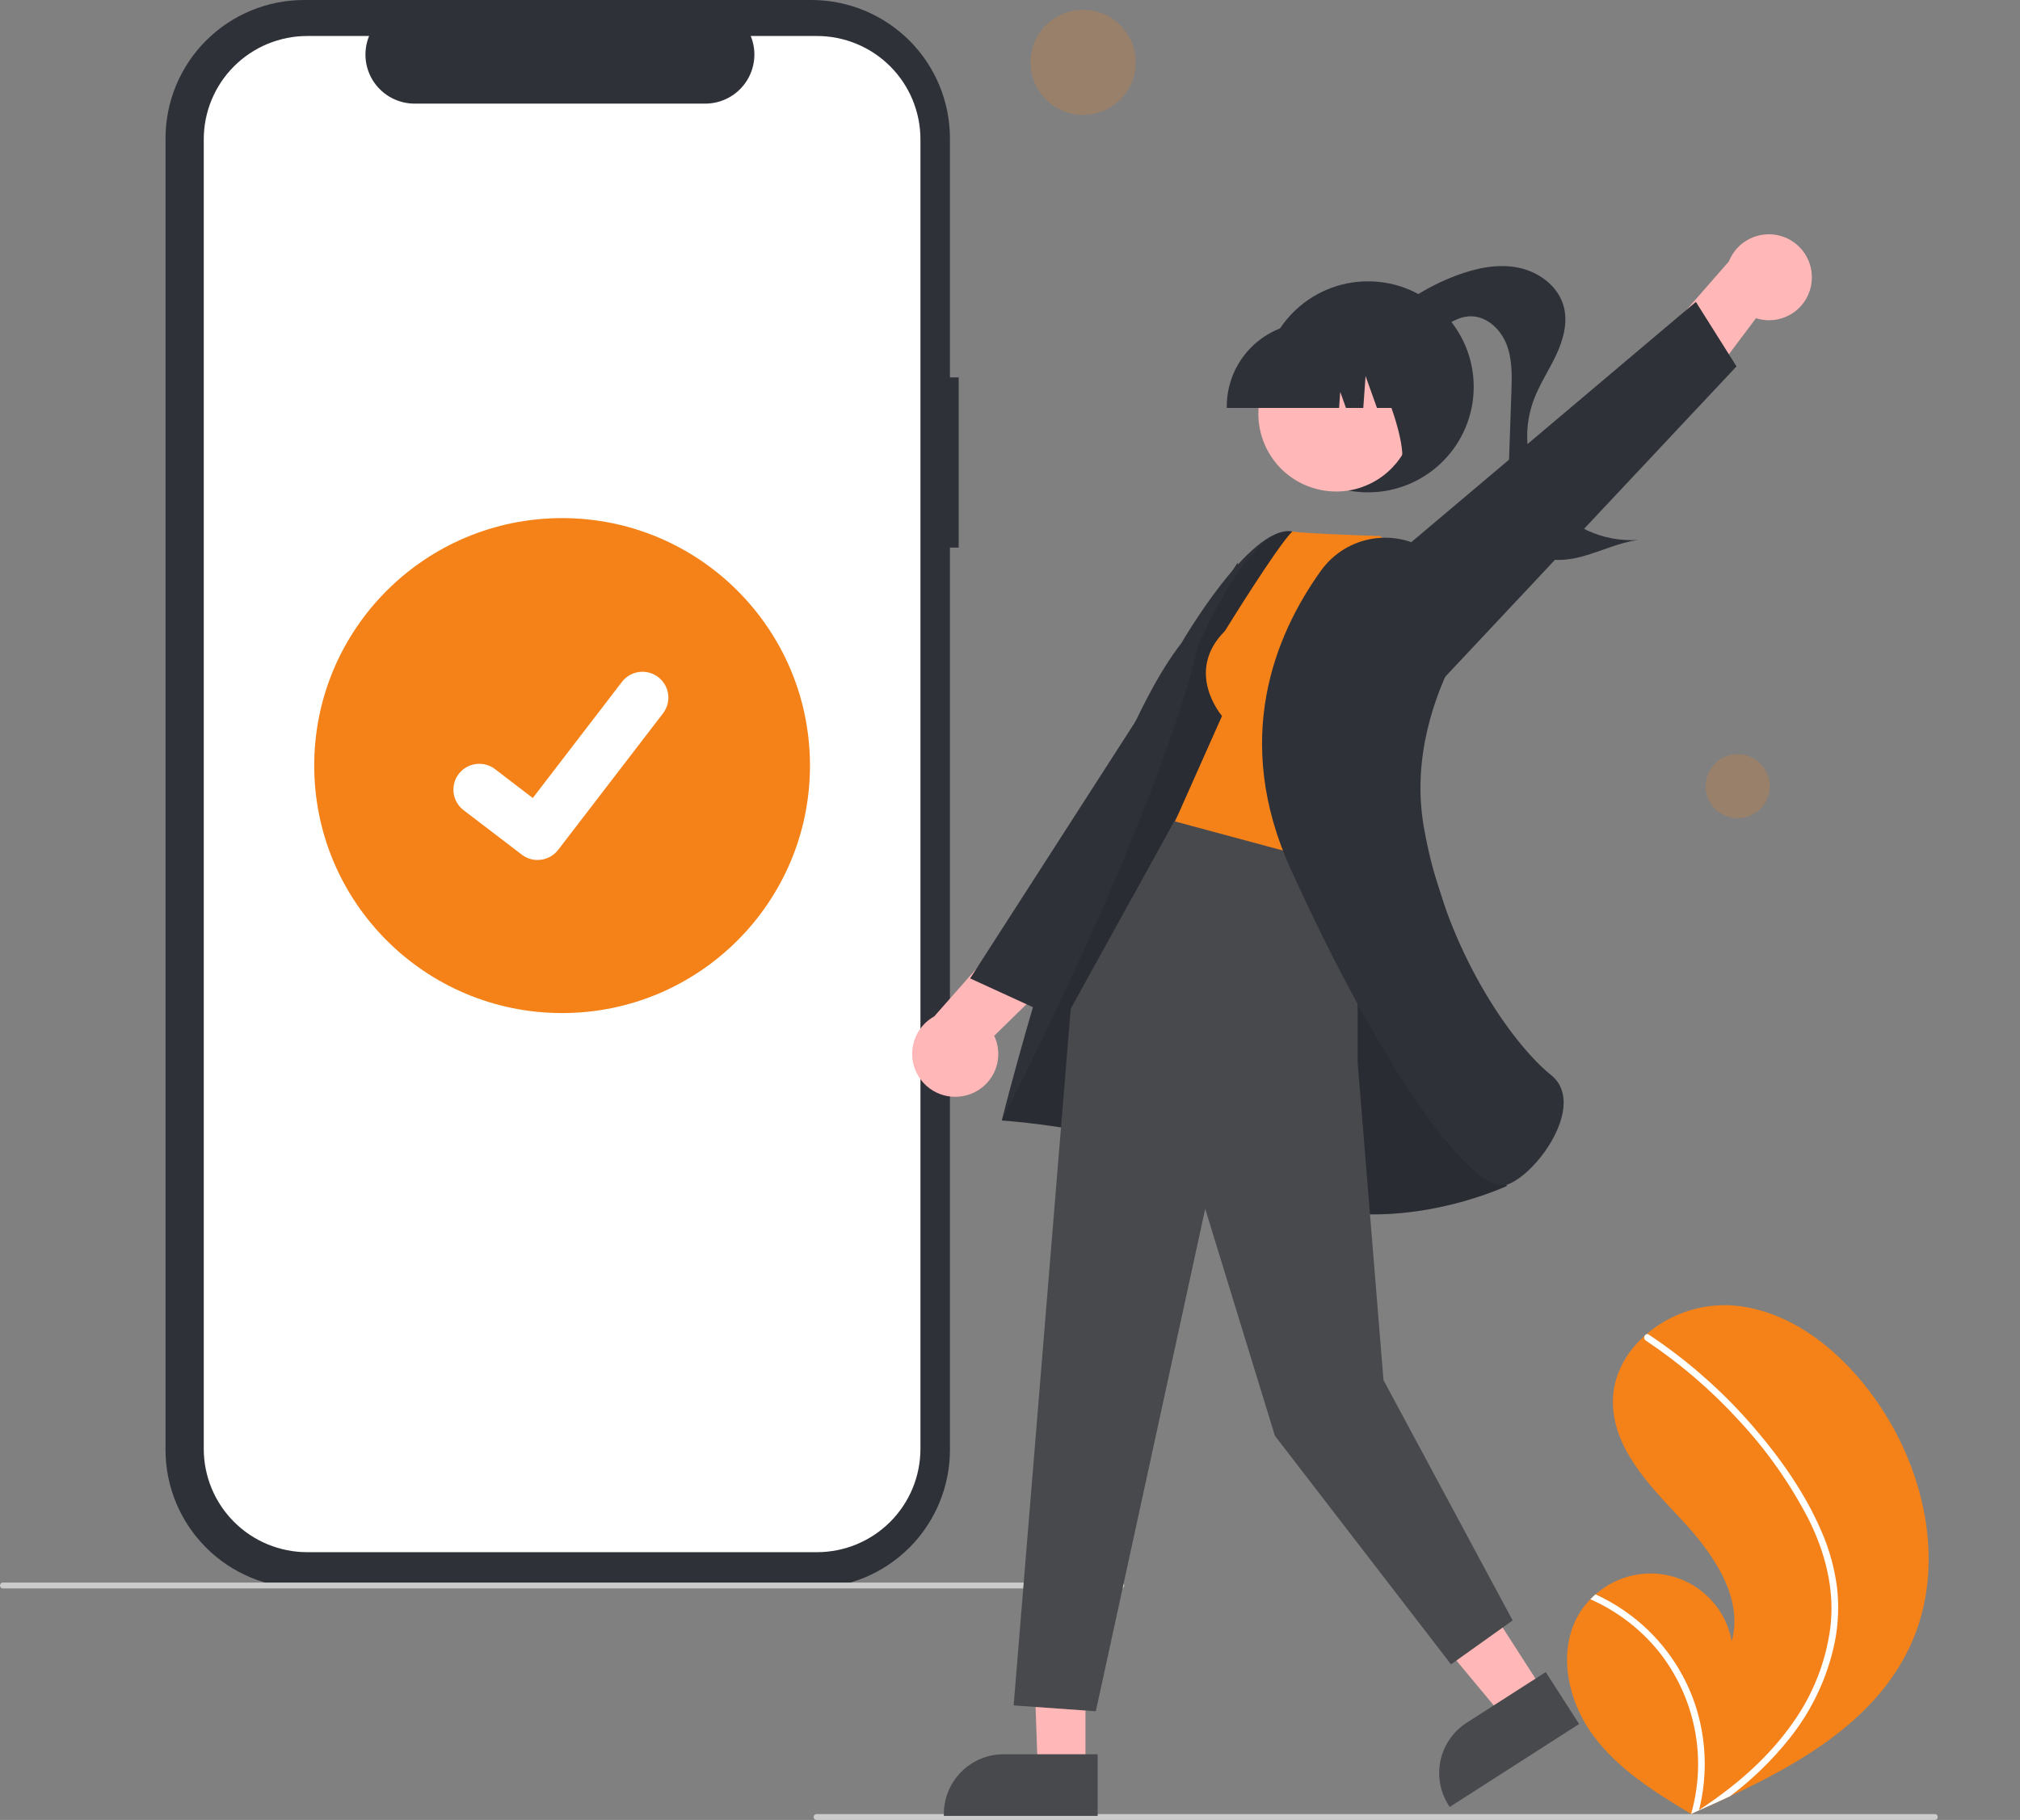 <svg width="172" height="155" viewBox="0 0 172 155" fill="none" xmlns="http://www.w3.org/2000/svg">
<rect x="0" y="0" width="172" height="155" fill="#808080" stroke="none"/>
<g clip-path="url(#clip0_26_10347)">
<path d="M81.63 32.143H80.886V11.784C80.886 10.236 80.581 8.704 79.988 7.274C79.395 5.845 78.526 4.546 77.43 3.451C76.334 2.357 75.034 1.489 73.602 0.897C72.17 0.305 70.636 1.31112e-06 69.086 0H25.893C22.764 -5.95775e-06 19.763 1.241 17.55 3.451C15.337 5.661 14.094 8.658 14.094 11.784V123.479C14.094 125.026 14.399 126.559 14.992 127.988C15.585 129.418 16.454 130.717 17.55 131.811C18.645 132.905 19.946 133.773 21.378 134.366C22.809 134.958 24.344 135.263 25.893 135.263H69.086C72.216 135.263 75.217 134.021 77.43 131.811C79.643 129.601 80.886 126.604 80.886 123.479V46.636H81.63V32.143Z" fill="#2F3139"/>
<path d="M69.562 3.066H63.924C64.184 3.701 64.283 4.389 64.213 5.072C64.142 5.754 63.906 6.408 63.523 6.977C63.14 7.546 62.623 8.012 62.017 8.335C61.411 8.657 60.735 8.826 60.048 8.826H35.303C34.617 8.826 33.941 8.657 33.335 8.335C32.729 8.012 32.212 7.546 31.829 6.977C31.446 6.408 31.209 5.754 31.139 5.072C31.069 4.389 31.168 3.701 31.427 3.066H26.161C25.004 3.066 23.858 3.294 22.789 3.736C21.72 4.178 20.749 4.826 19.93 5.643C19.112 6.46 18.463 7.431 18.02 8.498C17.578 9.566 17.35 10.71 17.35 11.866V123.397C17.35 124.553 17.578 125.697 18.02 126.765C18.463 127.832 19.112 128.802 19.93 129.62C20.749 130.437 21.72 131.085 22.789 131.527C23.858 131.969 25.004 132.197 26.161 132.197H69.562C70.72 132.197 71.865 131.969 72.935 131.527C74.004 131.085 74.975 130.437 75.793 129.62C76.612 128.802 77.261 127.832 77.704 126.765C78.146 125.697 78.374 124.553 78.374 123.397V11.866C78.374 10.71 78.146 9.566 77.704 8.498C77.261 7.431 76.612 6.46 75.793 5.643C74.975 4.826 74.004 4.178 72.935 3.736C71.865 3.294 70.72 3.066 69.562 3.066Z" fill="white"/>
<path d="M95.475 135.282H0.25C0.184 135.282 0.12 135.255 0.073 135.209C0.026 135.162 0 135.098 0 135.032C0 134.966 0.026 134.903 0.073 134.856C0.12 134.809 0.184 134.783 0.25 134.783H95.475C95.541 134.783 95.605 134.809 95.651 134.856C95.698 134.903 95.725 134.966 95.725 135.032C95.725 135.098 95.698 135.162 95.651 135.209C95.605 135.255 95.541 135.282 95.475 135.282Z" fill="#CBCBCB"/>
<path d="M47.862 86.281C59.518 86.281 68.968 76.844 68.968 65.203C68.968 53.562 59.518 44.126 47.862 44.126C36.205 44.126 26.756 53.562 26.756 65.203C26.756 76.844 36.205 86.281 47.862 86.281Z" fill="#F58218"/>
<path d="M45.771 73.244C45.296 73.245 44.834 73.091 44.454 72.807L44.431 72.789L39.471 69C39.241 68.824 39.048 68.605 38.903 68.354C38.758 68.104 38.664 67.828 38.626 67.541C38.589 67.255 38.608 66.963 38.682 66.684C38.757 66.405 38.886 66.143 39.062 65.914C39.239 65.684 39.458 65.492 39.709 65.347C39.959 65.202 40.236 65.108 40.523 65.07C40.81 65.033 41.102 65.052 41.381 65.126C41.661 65.201 41.923 65.33 42.153 65.506L45.366 67.966L52.958 58.075C53.134 57.846 53.353 57.653 53.604 57.509C53.854 57.364 54.131 57.27 54.418 57.232C54.705 57.194 54.996 57.213 55.276 57.288C55.555 57.363 55.817 57.492 56.047 57.667L56.047 57.668L56 57.733L56.049 57.668C56.512 58.024 56.815 58.548 56.892 59.127C56.968 59.705 56.811 60.29 56.456 60.754L47.526 72.383C47.32 72.651 47.054 72.868 46.75 73.016C46.446 73.165 46.112 73.242 45.773 73.241L45.771 73.244Z" fill="white"/>
<path d="M134.515 137.353C134.771 136.939 135.074 136.554 135.416 136.207C135.557 136.06 135.706 135.923 135.859 135.789C136.792 134.959 137.93 134.393 139.155 134.148C140.38 133.903 141.648 133.989 142.829 134.395C144.01 134.802 145.061 135.516 145.875 136.463C146.688 137.41 147.234 138.556 147.457 139.784C148.487 135.977 145.804 132.227 143.106 129.347C140.407 126.468 137.322 123.309 137.338 119.364C137.345 117.168 138.42 115.21 140.044 113.758C140.094 113.714 140.144 113.67 140.195 113.627C142.158 111.947 144.683 111.069 147.266 111.167C152.064 111.423 156.254 114.644 159.164 118.464C163.847 124.611 165.899 133.24 162.621 140.237C159.737 146.391 153.586 150.046 147.308 152.984C146.432 153.394 145.557 153.792 144.684 154.177C144.678 154.179 144.672 154.183 144.666 154.185C144.624 154.203 144.582 154.221 144.543 154.24C144.362 154.32 144.182 154.399 144.003 154.478L144.086 154.532L144.344 154.699C144.255 154.644 144.166 154.592 144.077 154.538C144.05 154.521 144.022 154.506 143.995 154.49C140.912 152.642 137.786 150.688 135.656 147.803C133.447 144.809 132.559 140.519 134.515 137.353Z" fill="#F58218"/>
<path d="M155.085 130.399C155.768 131.95 156.22 133.592 156.429 135.273C156.592 136.773 156.531 138.288 156.246 139.769C155.634 142.813 154.298 145.665 152.353 148.086C150.884 149.925 149.19 151.57 147.308 152.984C146.432 153.394 145.557 153.792 144.684 154.177C144.678 154.179 144.672 154.183 144.666 154.185C144.624 154.203 144.582 154.222 144.543 154.241C144.362 154.32 144.182 154.399 144.004 154.478L144.086 154.532L144.344 154.699C144.255 154.645 144.166 154.592 144.077 154.538C144.05 154.521 144.022 154.506 143.996 154.49C144.674 152.119 144.774 149.621 144.287 147.205C143.799 144.788 142.739 142.524 141.195 140.6C139.642 138.702 137.662 137.196 135.416 136.207C135.557 136.06 135.706 135.923 135.859 135.789C136.724 136.185 137.553 136.658 138.335 137.2C141.131 139.13 143.23 141.908 144.323 145.122C145.298 148.039 145.42 151.172 144.674 154.155C144.828 154.054 144.984 153.95 145.135 153.847C148.007 151.913 150.654 149.59 152.648 146.741C154.368 144.333 155.468 141.54 155.853 138.608C156.235 135.404 155.432 132.254 154 129.396C152.419 126.338 150.426 123.511 148.078 120.992C145.719 118.404 143.052 116.114 140.136 114.173C140.07 114.129 140.024 114.061 140.007 113.983C139.99 113.906 140.003 113.825 140.044 113.758C140.076 113.696 140.13 113.649 140.196 113.627C140.229 113.619 140.264 113.618 140.297 113.625C140.331 113.631 140.363 113.646 140.39 113.667C140.75 113.906 141.107 114.148 141.46 114.398C144.396 116.474 147.063 118.907 149.399 121.64C151.656 124.274 153.71 127.201 155.085 130.399Z" fill="white"/>
<path d="M92.227 9.787C94.702 9.787 96.709 7.783 96.709 5.311C96.709 2.839 94.702 0.834 92.227 0.834C89.751 0.834 87.744 2.839 87.744 5.311C87.744 7.783 89.751 9.787 92.227 9.787Z" fill="#F58218" fill-opacity="0.21"/>
<path d="M147.961 69.69C149.471 69.69 150.694 68.468 150.694 66.961C150.694 65.454 149.471 64.232 147.961 64.232C146.452 64.232 145.229 65.454 145.229 66.961C145.229 68.468 146.452 69.69 147.961 69.69Z" fill="#F58218" fill-opacity="0.21"/>
<path d="M69.525 155H164.75C164.816 155 164.88 154.974 164.927 154.927C164.974 154.88 165 154.817 165 154.751C165 154.684 164.974 154.621 164.927 154.574C164.88 154.527 164.816 154.501 164.75 154.501H69.525C69.459 154.501 69.395 154.527 69.349 154.574C69.302 154.621 69.275 154.684 69.275 154.751C69.275 154.817 69.302 154.88 69.349 154.927C69.395 154.974 69.459 155 69.525 155Z" fill="#CBCBCB"/>
<path d="M154.242 24.12C154.367 23.233 154.162 22.332 153.666 21.586C153.17 20.84 152.417 20.302 151.55 20.074C150.683 19.845 149.763 19.942 148.963 20.346C148.163 20.75 147.539 21.434 147.21 22.266L139.482 31.113L141.75 37.437L149.521 27.1C150.028 27.262 150.565 27.311 151.093 27.244C151.621 27.177 152.128 26.995 152.578 26.711C153.028 26.427 153.41 26.047 153.698 25.6C153.985 25.152 154.171 24.647 154.242 24.12Z" fill="#FFB7B7"/>
<path d="M122.21 58.543L147.861 31.205L144.401 25.711L112.229 52.884L122.21 58.543Z" fill="#2F3139"/>
<path d="M116.486 41.932C121.455 41.932 125.484 37.91 125.484 32.947C125.484 27.984 121.455 23.961 116.486 23.961C111.517 23.961 107.488 27.984 107.488 32.947C107.488 37.91 111.517 41.932 116.486 41.932Z" fill="#2F3139"/>
<path d="M117.209 27.871C119.145 25.91 121.488 24.397 124.073 23.438C125.732 22.824 127.538 22.445 129.273 22.794C131.008 23.142 132.648 24.341 133.132 26.04C133.528 27.43 133.119 28.927 132.505 30.235C131.891 31.543 131.071 32.757 130.574 34.114C130.067 35.498 129.915 36.988 130.131 38.446C130.347 39.905 130.924 41.286 131.81 42.466C132.696 43.645 133.863 44.584 135.205 45.199C136.547 45.814 138.021 46.084 139.494 45.985C137.79 46.213 136.219 47.013 134.553 47.439C132.887 47.865 130.921 47.836 129.682 46.644C128.373 45.383 128.346 43.333 128.41 41.517C128.504 38.817 128.598 36.118 128.692 33.418C128.74 32.042 128.781 30.621 128.284 29.336C127.787 28.051 126.605 26.926 125.226 26.938C124.181 26.947 123.256 27.579 122.417 28.203C121.579 28.826 120.692 29.492 119.65 29.585C118.609 29.677 117.42 28.908 117.498 27.867L117.209 27.871Z" fill="#2F3139"/>
<path d="M82.312 93.281C81.448 93.52 80.527 93.435 79.721 93.041C78.916 92.647 78.284 91.972 77.944 91.144C77.604 90.316 77.58 89.392 77.876 88.547C78.173 87.702 78.769 86.995 79.553 86.56L87.326 77.753L93.901 79.172L84.654 88.217C84.881 88.698 85 89.222 85.002 89.754C85.005 90.286 84.89 90.812 84.667 91.295C84.444 91.777 84.117 92.205 83.71 92.549C83.303 92.892 82.826 93.141 82.312 93.281Z" fill="#FFB7B7"/>
<path d="M107.887 61.752L88.513 86.038L82.607 83.33L105.379 47.926L107.887 61.752Z" fill="#2F3139"/>
<path d="M92.428 135.085L87.811 135.013L88.366 150.729H92.427L92.428 135.085Z" fill="#FFB7B7"/>
<path d="M93.463 149.405L85.465 149.404H85.464C84.112 149.404 82.816 149.941 81.86 150.895C80.904 151.85 80.367 153.144 80.367 154.494V154.66L93.463 154.66L93.463 149.405Z" fill="#48494D"/>
<path d="M122.999 130.917L117.955 134.15L128.044 146.272L131.462 144.081L122.999 130.917Z" fill="#FFB7B7"/>
<path d="M131.617 142.408L124.886 146.723L124.886 146.723C123.749 147.453 122.948 148.603 122.66 149.922C122.372 151.241 122.621 152.62 123.351 153.756L123.44 153.896L134.46 146.83L131.617 142.408Z" fill="#48494D"/>
<path d="M124.796 82.926C124.796 82.926 113.589 45.754 109.987 45.252C106.386 44.75 100.583 54.79 100.583 54.79C93.059 64.377 85.301 95.43 85.301 95.43C85.301 95.43 98.234 96.238 107.688 101.261C117.142 106.284 128.3 101.007 128.3 101.007L124.796 82.926Z" fill="#2F3139"/>
<path opacity="0.1" d="M124.796 82.926C124.796 82.926 113.589 45.754 109.987 45.252C106.386 44.75 102.057 54.892 102.057 54.892C98.308 70.367 85.301 95.43 85.301 95.43C85.301 95.43 98.234 96.238 107.688 101.261C117.142 106.284 128.3 101.007 128.3 101.007L124.796 82.926Z" fill="black"/>
<path d="M115.601 71.805V90.483L117.802 117.541L128.799 138.008L123.551 141.752L108.555 122.283L102.623 102.952L93.309 145.745L86.311 145.246L91.171 85.914L100.394 69.213L115.601 71.805Z" fill="#48494D"/>
<path d="M104.302 53.738C100.803 57.233 104.052 60.977 104.052 60.977L100.053 69.962L115.799 74.205L121.301 49.65L117.552 45.657C110.054 45.407 110.05 45.252 110.05 45.252C108.736 46.536 104.302 53.738 104.302 53.738Z" fill="#F58218"/>
<path d="M121.935 47.106C121.22 46.579 120.408 46.199 119.544 45.988C118.681 45.776 117.784 45.738 116.906 45.876C116.028 46.013 115.186 46.323 114.428 46.787C113.671 47.252 113.013 47.862 112.494 48.582C108.535 54.087 104.875 62.974 109.918 74.059C118.016 91.858 125.062 100.969 127.927 100.968C128.052 100.969 128.177 100.95 128.295 100.911C130.059 100.313 132.608 97.333 133.07 94.707C133.235 93.768 133.196 92.458 132.07 91.559C128.837 88.977 123.033 80.936 121.223 70.353C120.222 64.505 122.162 59.178 123.966 55.739C124.728 54.316 124.951 52.666 124.594 51.093C124.237 49.519 123.324 48.126 122.022 47.17L121.935 47.106Z" fill="#2F3139"/>
<path d="M116.949 41.05C120.158 39.297 121.338 35.279 119.583 32.073C117.829 28.868 113.805 27.69 110.595 29.442C107.385 31.194 106.206 35.213 107.96 38.419C109.715 41.624 113.739 42.802 116.949 41.05Z" fill="#FFB7B7"/>
<path d="M104.457 34.746H114.021L114.119 33.374L114.609 34.746H116.082L116.276 32.028L117.248 34.746H120.098V34.611C120.096 32.719 119.342 30.905 118.002 29.567C116.663 28.229 114.846 27.477 112.952 27.475H111.603C109.709 27.477 107.892 28.229 106.552 29.567C105.213 30.905 104.459 32.719 104.457 34.611V34.746Z" fill="#2F3139"/>
<path d="M118.653 39.675L122.734 38.352V28.454H115.025L115.216 28.644C117.872 31.293 120.825 40.689 118.653 39.675Z" fill="#2F3139"/>
</g>
<defs>
<clipPath id="clip0_26_10347">
<rect width="172" height="155" fill="white"/>
</clipPath>
</defs>
</svg>
